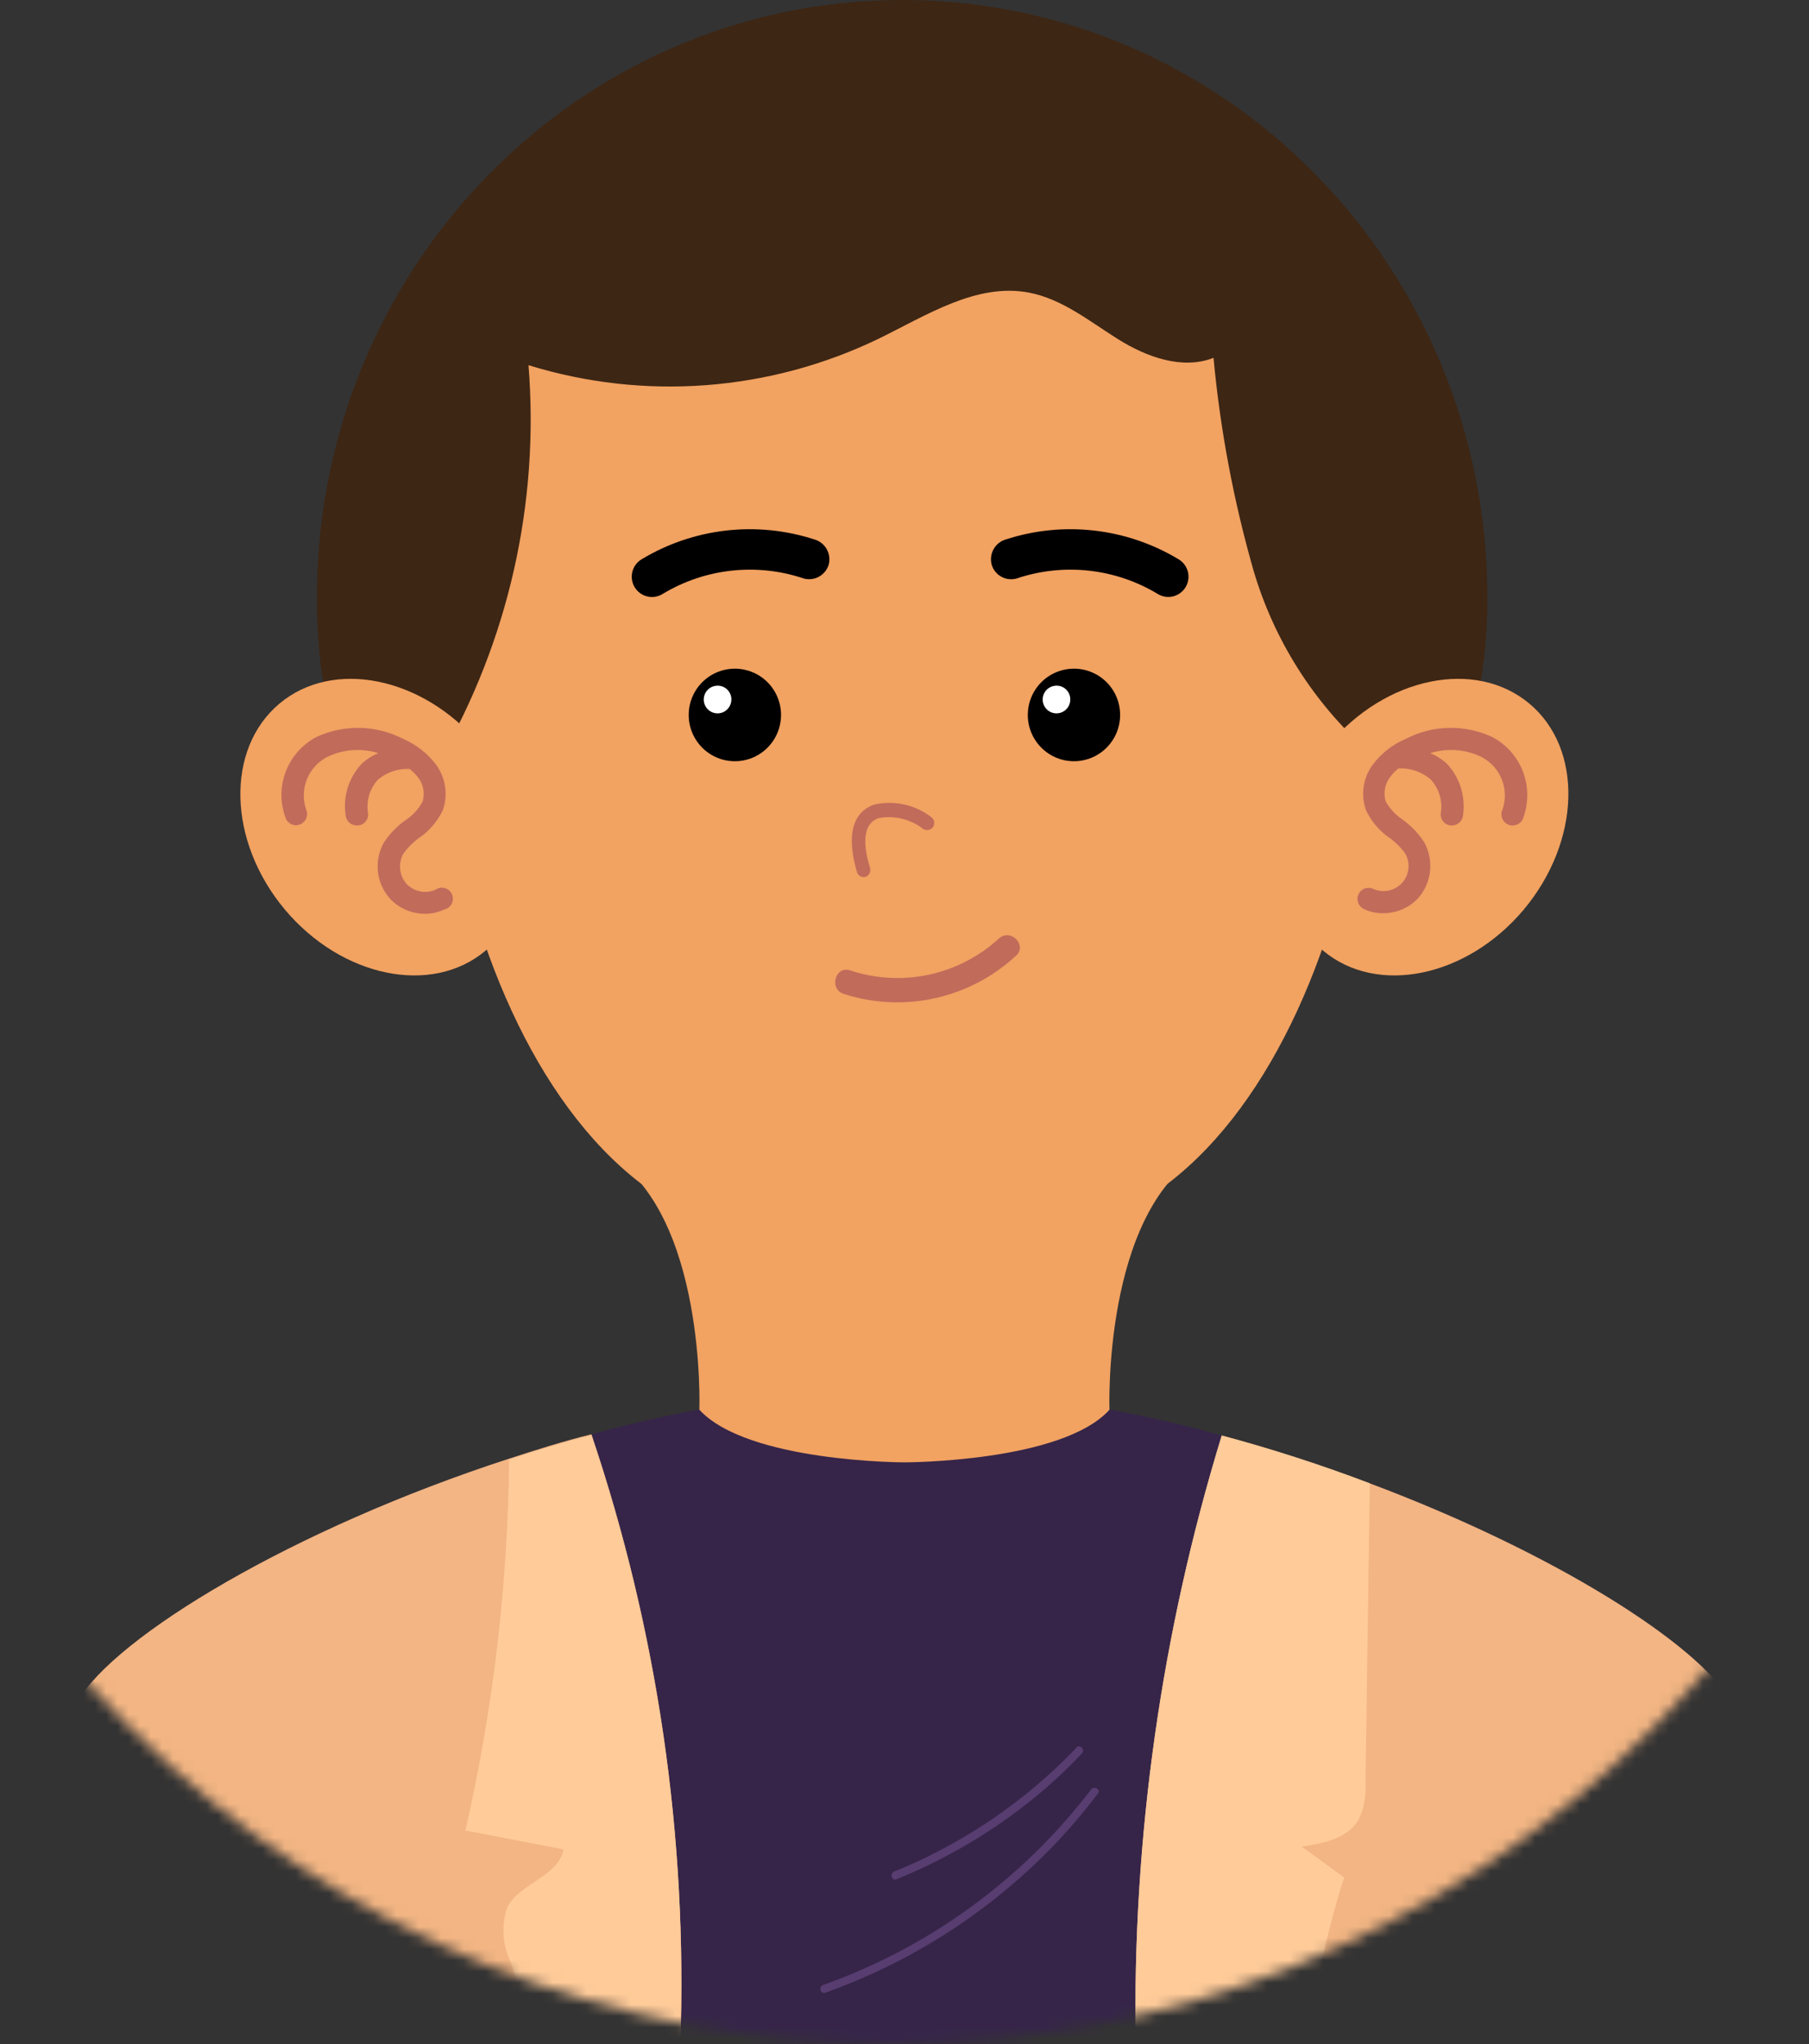 <svg width="162" height="183" viewBox="0 0 162 183" fill="none" xmlns="http://www.w3.org/2000/svg">
<rect x="0" y="0" width="162" height="183" fill="#333333" stroke="none"/>
<g clip-path="url(#clip0_143_103)">
<mask id="mask0_143_103" style="mask-type:luminance" maskUnits="userSpaceOnUse" x="-17" y="-11" width="194" height="194">
<path d="M148.049 154.685C185.718 116.933 185.718 55.724 148.049 17.971C110.38 -19.782 49.307 -19.782 11.637 17.971C-26.032 55.724 -26.032 116.933 11.637 154.685C49.307 192.438 110.38 192.438 148.049 154.685Z" fill="white"/>
</mask>
<g mask="url(#mask0_143_103)">
<path d="M161.922 183H0C0 183 1.472 161.779 6.891 152.393C10.728 145.738 30.461 134.405 52.966 128.409C62.096 125.873 71.512 124.523 80.984 124.391C90.598 124.527 100.153 125.914 109.41 128.519C131.758 134.546 151.272 145.785 155.078 152.393C160.497 161.779 161.922 183 161.922 183Z" fill="#362549"/>
<path d="M60.922 183H0C0 183 1.472 161.779 6.891 152.393C10.305 146.475 26.264 136.869 45.59 130.591C48.002 129.806 50.476 129.021 52.966 128.409C58.892 145.974 61.588 164.47 60.922 183Z" fill="#F2B583"/>
<path d="M161.922 183H101.704C101.398 164.547 103.999 146.16 109.41 128.519C113.9 129.723 118.328 131.153 122.675 132.804C139.088 138.957 152.04 147.135 155.078 152.393C160.497 161.779 161.922 183 161.922 183Z" fill="#F2B583"/>
<path d="M60.922 183H48.127C47.328 180.536 46.561 178.056 45.7 175.591C44.987 174.082 44.886 172.355 45.418 170.773C46.545 168.575 50.007 168.01 50.461 165.577L41.675 163.882C44.166 152.984 45.478 141.849 45.59 130.669C48.002 129.885 50.476 129.1 52.967 128.488C58.883 146.027 61.579 164.497 60.922 183Z" fill="#FFCB99"/>
<path d="M122.675 132.804C122.549 141.751 122.419 150.692 122.283 159.629C122.362 160.756 122.152 161.886 121.672 162.909C120.686 164.589 118.54 165.044 116.583 165.326L120.373 168.089C118.825 172.945 117.739 177.938 117.131 183H101.704C101.398 164.547 103.999 146.16 109.41 128.519C113.9 129.723 118.328 131.153 122.675 132.804Z" fill="#FFCB99"/>
<path d="M96.379 156.489C92.814 160.217 88.661 163.33 84.085 165.703C82.783 166.393 81.445 167.011 80.076 167.555C79.653 167.728 79.841 168.418 80.279 168.246C85.139 166.282 89.646 163.535 93.623 160.115C94.766 159.126 95.847 158.09 96.896 156.976C97.209 156.631 96.708 156.128 96.379 156.458V156.489Z" fill="#583D71"/>
<path d="M97.71 160.209C91.57 168.247 83.236 174.326 73.717 177.71C73.279 177.867 73.467 178.558 73.905 178.401C81.447 175.719 88.288 171.368 93.92 165.672C95.495 164.068 96.965 162.364 98.321 160.57C98.603 160.209 97.977 159.848 97.71 160.209Z" fill="#583D71"/>
<path d="M133.199 53.508C133.199 83.063 108.799 89.734 79.857 89.734C50.915 89.734 28.378 83.063 28.378 53.508C28.378 23.952 51.839 0 80.797 0C109.754 0 133.199 23.952 133.199 53.508Z" fill="#3D2614"/>
<path d="M114.938 26.479C108 15.696 94.578 12.055 81 12.055C67.422 12.055 54 15.696 46.984 26.479C32.748 48.359 38.621 91.492 57.32 105.901C64.196 110.9 72.507 113.522 81 113.372C89.488 113.519 97.793 110.897 104.664 105.901C123.364 91.492 129.237 48.359 114.938 26.479Z" fill="#F2A261"/>
<path d="M39.31 68.136C45.523 57.417 48.321 45.052 47.328 32.695C57.692 35.893 68.879 35.052 78.651 30.34C82.973 28.237 87.437 25.302 92.151 26.197C95.111 26.762 97.554 28.755 100.107 30.356C102.66 31.957 105.87 33.134 108.673 32.036C109.275 38.485 110.476 44.865 112.26 51.091C114.095 57.306 117.626 62.884 122.455 67.195C124.679 57.008 126.261 46.445 124.162 36.227C122.064 26.008 116.144 16.183 106.935 11.38C100.561 8.068 93.169 7.346 85.996 7.409C76.016 7.225 66.118 9.228 56.991 13.279C48.049 17.548 40.249 24.784 36.632 34.029C32.372 45.001 34.016 57.573 39.31 68.136Z" fill="#3D2614"/>
<path d="M100.31 64.008C100.31 64.827 100.068 65.626 99.615 66.307C99.162 66.988 98.519 67.519 97.765 67.834C97.011 68.148 96.182 68.232 95.38 68.075C94.579 67.917 93.843 67.526 93.263 66.949C92.684 66.373 92.287 65.638 92.124 64.836C91.961 64.034 92.039 63.202 92.347 62.444C92.655 61.687 93.18 61.037 93.856 60.578C94.532 60.119 95.328 59.871 96.144 59.865C96.69 59.861 97.231 59.965 97.736 60.171C98.241 60.377 98.701 60.682 99.088 61.067C99.475 61.452 99.783 61.91 99.993 62.415C100.202 62.92 100.31 63.462 100.31 64.008Z" fill="black"/>
<path d="M95.847 62.627C95.847 62.871 95.775 63.109 95.641 63.313C95.506 63.516 95.314 63.675 95.09 63.769C94.866 63.864 94.619 63.89 94.38 63.845C94.141 63.8 93.92 63.685 93.746 63.514C93.572 63.344 93.451 63.126 93.4 62.888C93.349 62.649 93.369 62.401 93.458 62.174C93.547 61.947 93.701 61.751 93.9 61.611C94.099 61.471 94.335 61.393 94.579 61.387C94.744 61.381 94.909 61.408 95.064 61.468C95.219 61.528 95.36 61.618 95.478 61.734C95.597 61.85 95.691 61.989 95.754 62.143C95.818 62.296 95.849 62.461 95.847 62.627Z" fill="white"/>
<path d="M69.943 64.008C69.943 64.828 69.701 65.629 69.246 66.311C68.792 66.992 68.146 67.523 67.391 67.837C66.635 68.15 65.804 68.232 65.002 68.073C64.2 67.913 63.463 67.518 62.885 66.939C62.307 66.359 61.913 65.621 61.753 64.817C61.594 64.013 61.676 63.18 61.989 62.423C62.301 61.666 62.831 61.018 63.511 60.563C64.191 60.108 64.991 59.865 65.808 59.865C66.905 59.865 67.957 60.301 68.732 61.078C69.507 61.855 69.943 62.909 69.943 64.008Z" fill="black"/>
<path d="M65.496 62.627C65.496 62.872 65.423 63.112 65.287 63.316C65.151 63.52 64.958 63.679 64.732 63.773C64.506 63.867 64.257 63.891 64.017 63.843C63.777 63.795 63.556 63.677 63.383 63.504C63.21 63.331 63.093 63.11 63.045 62.869C62.997 62.629 63.022 62.379 63.115 62.153C63.209 61.926 63.367 61.732 63.571 61.596C63.774 61.46 64.013 61.387 64.258 61.387C64.421 61.385 64.583 61.416 64.734 61.477C64.885 61.539 65.022 61.63 65.138 61.746C65.253 61.861 65.344 61.999 65.406 62.15C65.467 62.302 65.498 62.464 65.496 62.627Z" fill="white"/>
<path d="M77.351 78.527C77.213 78.529 77.079 78.486 76.969 78.403C76.858 78.321 76.778 78.205 76.74 78.072C75.534 73.897 76.944 72.484 78.306 72.029C79.178 71.834 80.082 71.832 80.956 72.021C81.829 72.211 82.651 72.588 83.365 73.128C83.508 73.221 83.609 73.367 83.647 73.534C83.685 73.701 83.657 73.876 83.568 74.022C83.473 74.159 83.331 74.255 83.169 74.293C83.007 74.331 82.837 74.307 82.691 74.227C82.133 73.789 81.488 73.474 80.8 73.304C80.112 73.133 79.395 73.111 78.698 73.238C77.445 73.646 77.132 75.153 77.915 77.711C77.939 77.793 77.946 77.878 77.937 77.962C77.928 78.047 77.902 78.128 77.862 78.203C77.821 78.277 77.766 78.343 77.7 78.396C77.633 78.449 77.558 78.488 77.476 78.511L77.351 78.527Z" fill="#C16B5B"/>
<path d="M89.457 84.021C87.69 85.642 85.523 86.761 83.18 87.263C80.838 87.766 78.404 87.632 76.129 86.877C74.798 86.438 74.219 88.541 75.55 88.981C78.195 89.835 81.02 89.968 83.734 89.367C86.447 88.766 88.953 87.451 90.992 85.559C92.026 84.617 90.491 83.079 89.457 84.021Z" fill="#C16B5B"/>
<path d="M105.541 50.07C103.238 48.683 100.666 47.807 97.996 47.502C95.327 47.196 92.624 47.467 90.068 48.297C89.61 48.432 89.222 48.74 88.986 49.155C88.749 49.571 88.683 50.062 88.799 50.526C88.927 50.989 89.233 51.382 89.65 51.62C90.066 51.859 90.56 51.922 91.023 51.797C93.112 51.09 95.329 50.849 97.52 51.091C99.711 51.332 101.823 52.05 103.709 53.194C104.122 53.437 104.615 53.506 105.079 53.386C105.543 53.265 105.94 52.965 106.183 52.55C106.426 52.136 106.495 51.642 106.375 51.177C106.254 50.712 105.954 50.314 105.541 50.07Z" fill="black"/>
<path d="M57.461 50.07C59.764 48.683 62.337 47.807 65.006 47.502C67.675 47.196 70.379 47.467 72.935 48.297C73.395 48.429 73.787 48.735 74.026 49.151C74.266 49.567 74.335 50.06 74.219 50.526C74.087 50.986 73.781 51.377 73.365 51.615C72.95 51.853 72.458 51.918 71.995 51.797C69.906 51.09 67.689 50.849 65.498 51.091C63.307 51.332 61.195 52.05 59.309 53.194C59.105 53.316 58.878 53.395 58.643 53.429C58.407 53.463 58.167 53.45 57.937 53.391C57.706 53.332 57.49 53.228 57.299 53.085C57.109 52.942 56.948 52.763 56.827 52.558C56.706 52.353 56.626 52.126 56.592 51.89C56.558 51.654 56.571 51.414 56.63 51.183C56.689 50.952 56.793 50.734 56.935 50.544C57.078 50.353 57.257 50.192 57.461 50.07Z" fill="black"/>
<path d="M136.472 81.415C131.367 87.505 123.317 89.169 118.478 85.104C113.638 81.039 113.873 72.798 118.979 66.692C124.084 60.587 132.134 58.939 136.973 63.004C141.813 67.069 141.562 75.31 136.472 81.415Z" fill="#F2A261"/>
<path d="M133.637 65.986C132.421 65.419 131.092 65.138 129.751 65.165C128.41 65.192 127.093 65.527 125.901 66.143C124.728 66.636 123.706 67.432 122.941 68.45C122.515 69.023 122.235 69.691 122.126 70.397C122.016 71.103 122.081 71.825 122.314 72.5C122.78 73.513 123.511 74.381 124.428 75.011C124.983 75.401 125.465 75.884 125.854 76.44C126.084 76.852 126.179 77.328 126.124 77.797C126.069 78.267 125.867 78.707 125.547 79.055C125.228 79.404 124.807 79.642 124.344 79.736C123.882 79.83 123.402 79.775 122.972 79.579C122.854 79.524 122.726 79.493 122.596 79.488C122.466 79.483 122.336 79.504 122.214 79.549C122.092 79.594 121.979 79.663 121.884 79.752C121.788 79.84 121.711 79.947 121.656 80.066C121.602 80.184 121.571 80.312 121.566 80.442C121.561 80.573 121.582 80.703 121.627 80.826C121.672 80.948 121.741 81.06 121.829 81.156C121.917 81.252 122.024 81.329 122.142 81.384C122.685 81.64 123.28 81.769 123.88 81.761C124.468 81.76 125.049 81.639 125.588 81.404C126.127 81.169 126.612 80.826 127.013 80.395C127.604 79.716 127.972 78.87 128.064 77.974C128.157 77.077 127.97 76.174 127.529 75.388C127.028 74.62 126.391 73.95 125.65 73.41C125 72.986 124.462 72.41 124.084 71.731C123.977 71.363 123.958 70.975 124.029 70.599C124.1 70.223 124.258 69.868 124.491 69.565C124.7 69.271 124.954 69.011 125.243 68.796C126.287 68.744 127.311 69.092 128.109 69.769C128.478 70.164 128.753 70.637 128.913 71.154C129.073 71.67 129.114 72.216 129.033 72.751C129.011 72.881 129.015 73.014 129.044 73.143C129.074 73.271 129.13 73.393 129.207 73.499C129.284 73.606 129.382 73.696 129.495 73.765C129.608 73.833 129.733 73.878 129.863 73.897H130.02C130.256 73.9 130.486 73.818 130.667 73.665C130.848 73.512 130.969 73.299 131.006 73.065C131.138 72.243 131.083 71.401 130.848 70.603C130.612 69.804 130.2 69.069 129.644 68.45C129.195 68.009 128.662 67.662 128.078 67.43C129.577 66.96 131.198 67.072 132.619 67.744C133.456 68.162 134.114 68.868 134.471 69.734C134.828 70.6 134.86 71.565 134.561 72.453C134.502 72.573 134.466 72.704 134.458 72.838C134.449 72.972 134.468 73.106 134.512 73.233C134.556 73.359 134.625 73.476 134.715 73.576C134.805 73.675 134.914 73.755 135.035 73.812C135.157 73.869 135.288 73.9 135.422 73.905C135.556 73.91 135.689 73.888 135.814 73.84C135.94 73.793 136.054 73.72 136.151 73.628C136.248 73.535 136.325 73.424 136.378 73.3C136.896 71.957 136.904 70.469 136.398 69.12C135.893 67.771 134.91 66.656 133.637 65.986Z" fill="#C16B5B"/>
<path d="M25.497 81.415C30.602 87.505 38.668 89.169 43.491 85.104C48.315 81.039 48.111 72.798 43.006 66.692C37.9 60.587 29.835 58.939 25.011 63.004C20.187 67.069 20.391 75.31 25.497 81.415Z" fill="#F2A261"/>
<path d="M28.331 65.986C29.55 65.42 30.882 65.139 32.226 65.166C33.569 65.194 34.889 65.528 36.084 66.143C37.254 66.641 38.274 67.436 39.044 68.45C39.466 69.025 39.743 69.693 39.853 70.398C39.962 71.103 39.899 71.824 39.67 72.5C39.196 73.512 38.461 74.379 37.54 75.011C36.99 75.406 36.508 75.888 36.115 76.44C35.882 76.862 35.784 77.346 35.834 77.826C35.885 78.306 36.081 78.759 36.397 79.124C36.722 79.471 37.147 79.708 37.612 79.804C38.078 79.899 38.561 79.848 38.997 79.657C39.116 79.571 39.254 79.513 39.399 79.488C39.544 79.462 39.693 79.469 39.834 79.508C39.976 79.548 40.108 79.618 40.219 79.715C40.33 79.812 40.418 79.932 40.476 80.068C40.535 80.203 40.563 80.35 40.557 80.498C40.552 80.645 40.514 80.789 40.445 80.92C40.377 81.051 40.28 81.165 40.162 81.253C40.045 81.341 39.908 81.402 39.764 81.431C39.227 81.689 38.637 81.818 38.041 81.808C37.454 81.808 36.872 81.687 36.333 81.452C35.794 81.217 35.309 80.873 34.909 80.442C34.311 79.767 33.938 78.922 33.842 78.024C33.747 77.126 33.934 76.221 34.377 75.435C34.884 74.667 35.526 73.996 36.272 73.457C36.928 73.04 37.467 72.462 37.838 71.778C37.952 71.412 37.976 71.024 37.908 70.647C37.84 70.269 37.681 69.914 37.446 69.612C37.227 69.322 36.968 69.063 36.679 68.843C35.639 68.79 34.62 69.138 33.828 69.816C33.475 70.21 33.214 70.678 33.062 71.185C32.911 71.693 32.873 72.227 32.951 72.751C32.974 72.88 32.97 73.012 32.941 73.14C32.913 73.267 32.859 73.388 32.783 73.495C32.707 73.601 32.611 73.692 32.5 73.761C32.389 73.83 32.266 73.876 32.137 73.897H31.933C31.699 73.896 31.473 73.812 31.295 73.66C31.118 73.507 31 73.297 30.962 73.065C30.828 72.243 30.88 71.4 31.116 70.601C31.352 69.802 31.765 69.067 32.325 68.45C32.772 68.006 33.305 67.659 33.891 67.43C32.391 66.96 30.77 67.072 29.349 67.744C28.513 68.161 27.855 68.868 27.498 69.734C27.141 70.599 27.109 71.565 27.407 72.453C27.519 72.694 27.531 72.971 27.44 73.221C27.349 73.471 27.163 73.675 26.922 73.787C26.804 73.842 26.676 73.874 26.546 73.879C26.415 73.885 26.285 73.864 26.163 73.819C26.04 73.773 25.928 73.704 25.833 73.615C25.737 73.526 25.66 73.419 25.606 73.3C25.083 71.959 25.072 70.471 25.575 69.122C26.077 67.772 27.059 66.656 28.331 65.986Z" fill="#C16B5B"/>
<path d="M107.452 103.405L81 104.975L54.533 103.405C63.256 108.758 62.63 126.212 62.63 126.212C66.952 130.921 81 130.921 81 130.921C81 130.921 95.095 130.921 99.355 126.212C99.355 126.212 98.744 108.758 107.452 103.405Z" fill="#F2A261"/>
</g>
</g>
<defs>
<clipPath id="clip0_143_103">
<rect width="162" height="183" fill="white"/>
</clipPath>
</defs>
</svg>
